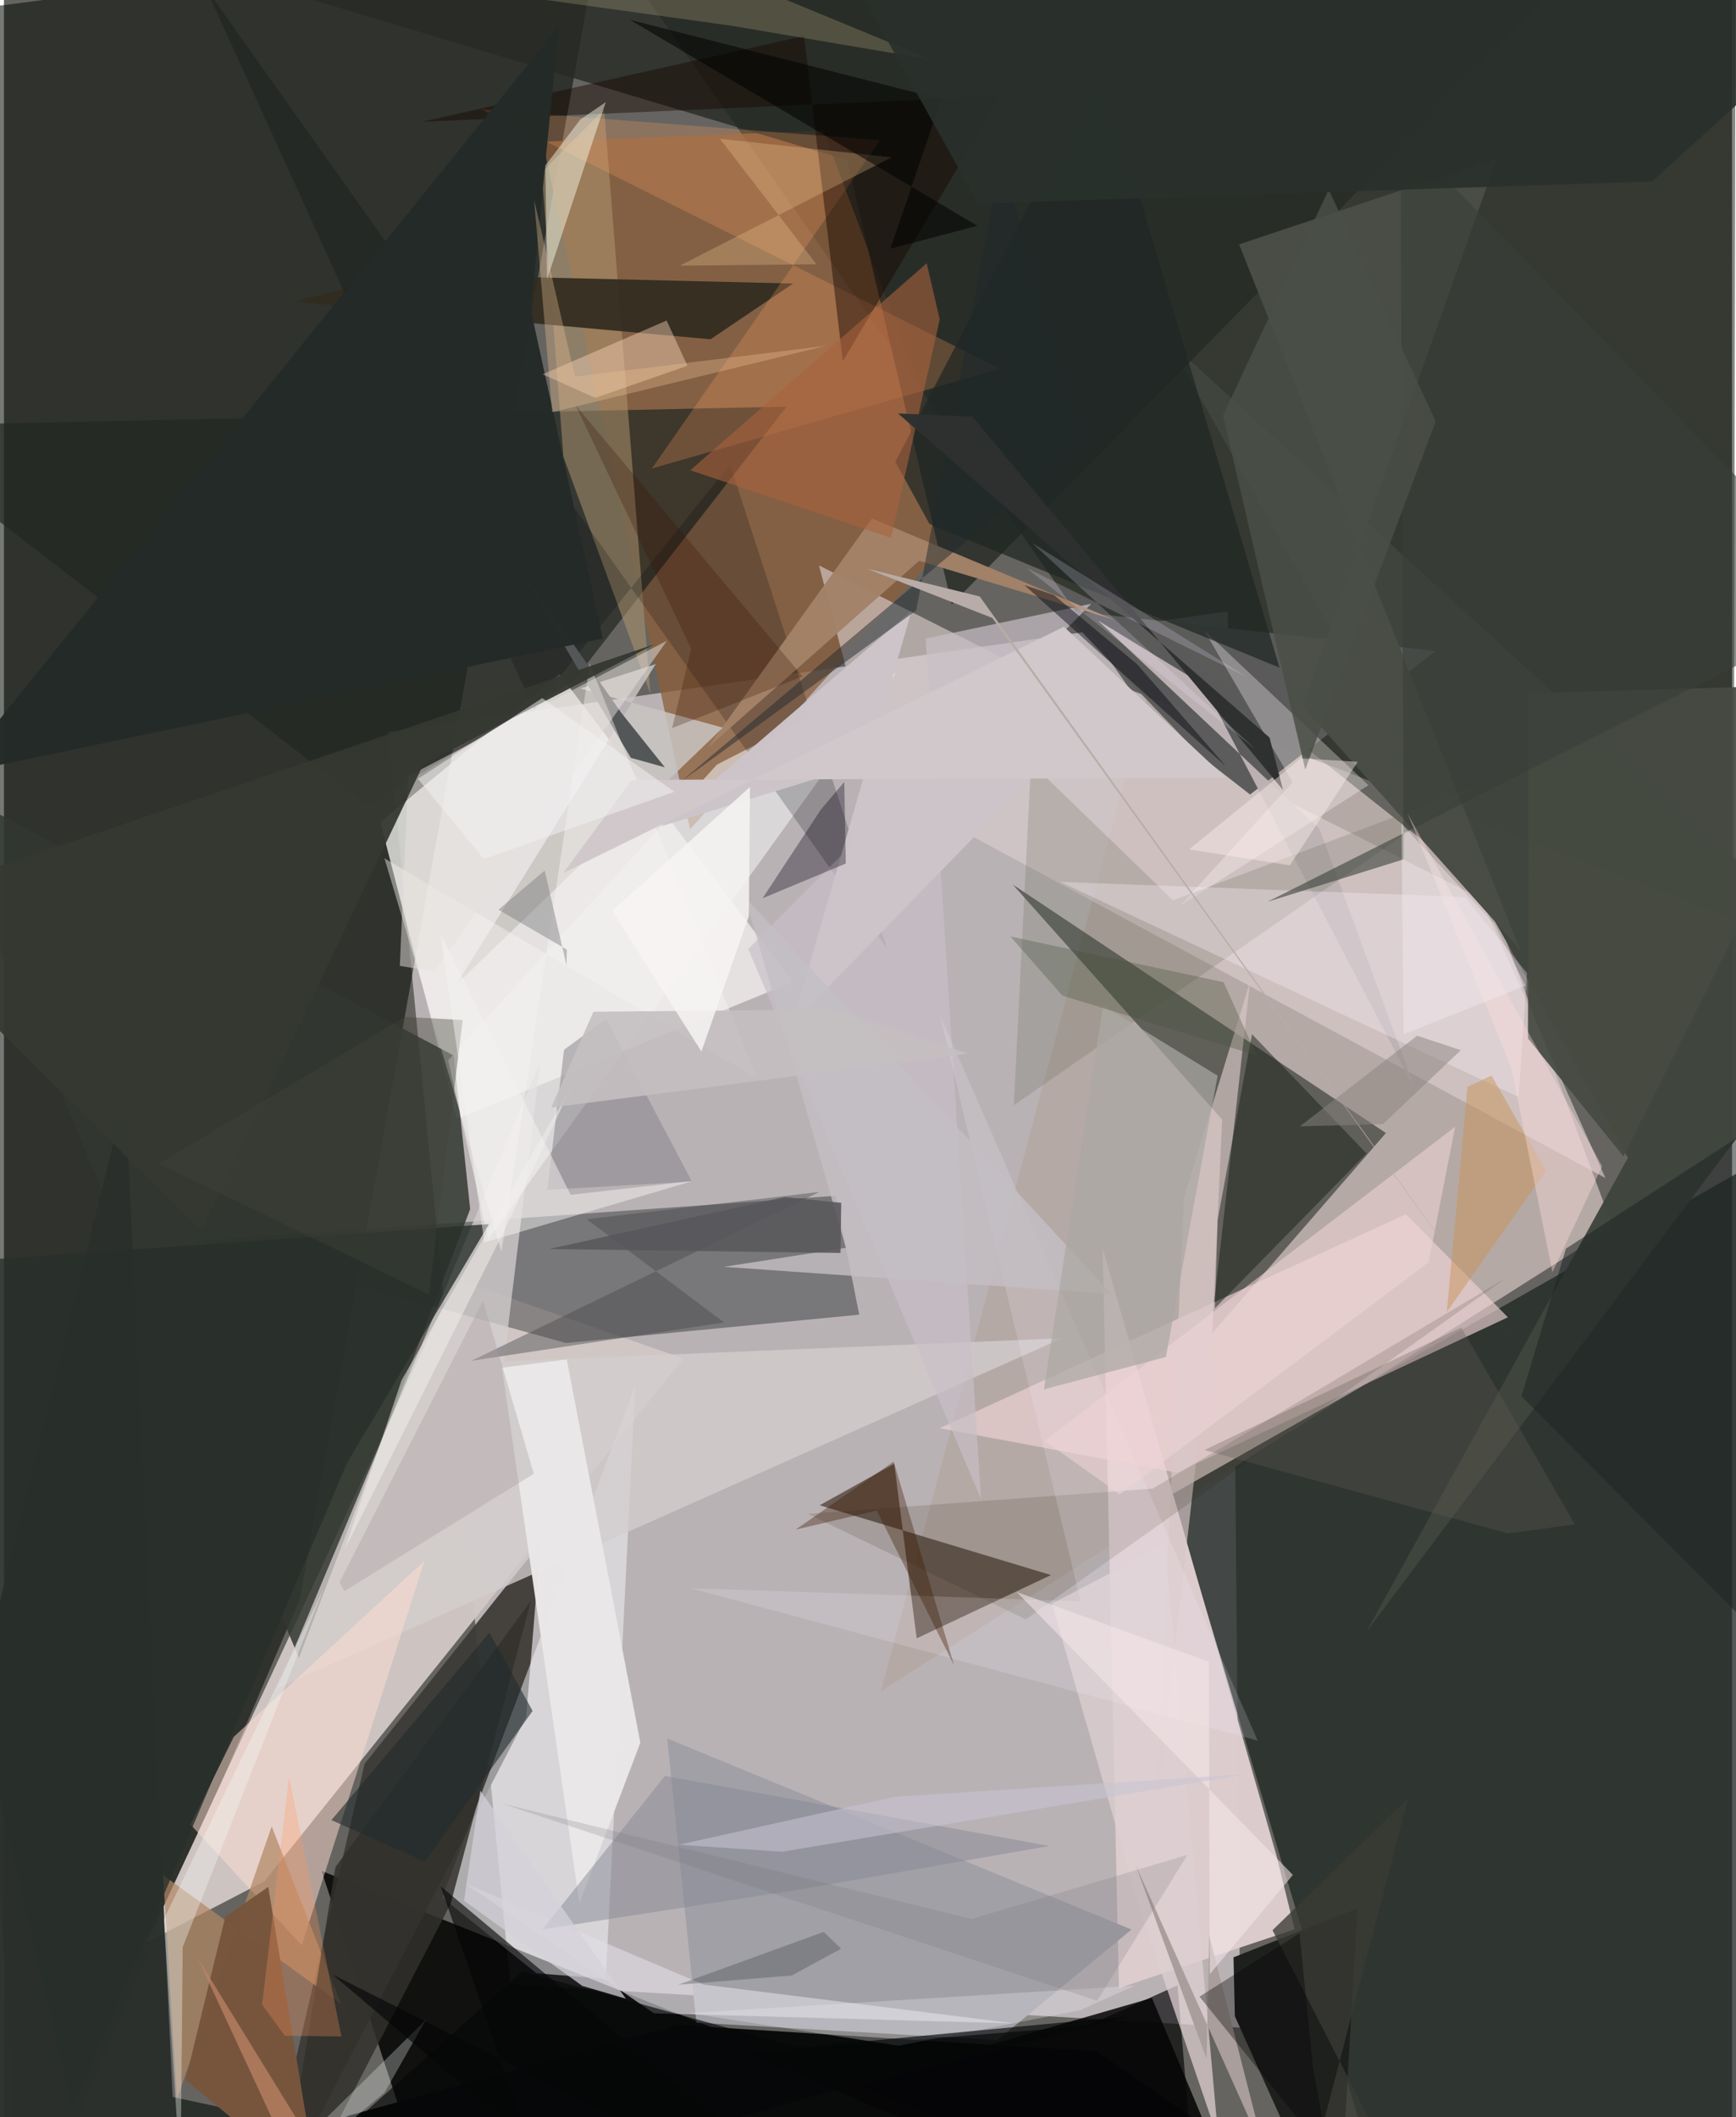 <svg xmlns="http://www.w3.org/2000/svg" width="228" height="278" viewBox="0 0 836 1024"><path fill="#666460" d="M0 0h836v1024H0z"/><path fill="#e3dbe0" fill-opacity=".659" d="M598.084 980.7l-353.108-20.926-59.022-605.747 406.081-58.316z"/><path fill="#b5a9a5" fill-opacity=".992" d="M718.034 431.648L560.88 306.959 424.208 817.958 778.35 593.579z"/><path fill="#000903" fill-opacity=".541" d="M9.273 1086L-62 10.443 288.733-34.75l-145.62 808.31z"/><path fill="#000a01" fill-opacity=".475" d="M544.896 333.657L268.312-62h569.493l-1.014 506.437z"/><path fill="#1f2722" fill-opacity=".765" d="M659.62 1039.436l213.338 45.32L898 533.637 565.008 722.761z"/><path fill="#d1c8c6" fill-opacity=".965" d="M328.613 657.07L125.97 909.922l-56.827 29.494 149.414-320.812z"/><path fill="#000001" fill-opacity=".831" d="M555.37 966.337L605.442 1086 153.64 904.868l53.185 162.314z"/><path fill="#f0eeec" fill-opacity=".784" d="M268.73 326.021l-86.66 71.588 37.053 143.574 162.473-66.188z"/><path fill="#1b251c" fill-opacity=".549" d="M589.353 541.498L488.067 427.847 668.56 547.996l-84.002 96.782z"/><path fill="#060f10" fill-opacity=".361" d="M93.036 600.308l309.31-21.945 11.409 57.5-141.85 13.69z"/><path fill="#3d3b37" fill-opacity=".937" d="M259.571 746.311l-85.094 106.774L120.237 1086l132.35-255.42z"/><path fill="#8d5f3c" fill-opacity=".761" d="M331.898 401.106L260.65 68.568l135.78-5.457 70.324 187.9z"/><path fill="#242722" fill-opacity=".718" d="M275.383 329.597l-99.43 60.071L-62 206.108l440.639-9.44z"/><path fill="#dcccce" fill-opacity=".988" d="M615.67 897.69l8.702 35.458-84.972 28.424-7.906-357.898z"/><path fill="#323831" fill-opacity=".851" d="M217.646 510.575L-36.867 375.447 142.7 801.831l82.842-217.04z"/><path fill="#f8fafe" fill-opacity=".49" d="M291.15 957.088l-33.547-2.681-45.615-36.64 93.414-247.432z"/><path fill="#060708" fill-opacity=".961" d="M326.408 979.44l202.342 12.746L663.272 1086l-498.074-62.328z"/><path fill="#47382c" fill-opacity=".706" d="M394.618 728.054l111.92 33.746-64.991 30.624-10.873-84.444z"/><path fill="#1e201e" fill-opacity=".992" d="M645.36 1086l9.383-162.985-59.922 23.673.653 28.467z"/><path fill="#dacece" fill-opacity=".631" d="M394.3 273.491l320.213 161.044 60.224 135.24-352.472-190.22z"/><path fill="#a1a0a7" d="M320.872 840.842l14.094 137.44 145.642 8.44 64.885-53.472z"/><path fill="#40463e" fill-opacity=".98" d="M785.625 559.96L659.033 789.33 898 470.9 563.079 164.531z"/><path fill="#eed3d4" fill-opacity=".655" d="M727.564 637.119l-160.137 75.145-114.772-21.49 225.59-103.51z"/><path fill="#272a25" fill-opacity=".812" d="M407.8 77.427L-13.641-48.937 806.49-62 458.5 292.37z"/><path fill="#d3cdce" fill-opacity=".773" d="M241.86 658.45l17.57-144.664L132.401 816.45 511.91 647.264z"/><path fill="#5b5b5b" fill-opacity=".984" d="M692.532 314.909l-181.219-19.885 67.507 70.535 24.02 18.721z"/><path fill="#b19670" fill-opacity=".518" d="M270.639 220.894L260.145 83.282l30.186-30.403 22.39 282.716z"/><path fill="#322b20" fill-opacity=".929" d="M192.78 132.602l188.984 4.533-39.945 26.955-201.715-18.18z"/><path fill="#feded2" fill-opacity=".506" d="M111.183 840.043l-20.896 42.445 53.774 58.39 59.408-186.023z"/><path fill="#f0eff0" fill-opacity=".592" d="M344.921 369.806l86.556-44.32-197.16 273.95-19.432-86.61z"/><path fill="#fea260" fill-opacity=".251" d="M313.468 226.574L423.833 67.828l-192.81-14.935L481.96 178.368z"/><path fill="#2a302b" fill-opacity=".973" d="M-62 1017.087L415.075 1086l-333.46-71.774-22.887-484.821z"/><path fill="#d8c6c6" fill-opacity=".671" d="M596.663 530.82l-39.427 348.322 13.619-299.809L602.85 474.67z"/><path fill="#18201a" fill-opacity=".49" d="M659.163 557.89l-73.355 74.884 1.36-42.869 16.596-89.698z"/><path fill="#494d45" d="M628.24 341.52L722.2 76.627l-124.678 41.567L733.427 459.32z"/><path fill="#00090b" fill-opacity=".208" d="M256.356 342.991L97.516-5.974 427.4 459.03l-76.131-234.42z"/><path fill="#b18664" fill-opacity=".714" d="M83.685 1015.308l45.847-131.974 33.592 86.01-86.112-62.374z"/><path fill="#e0dee5" fill-opacity=".596" d="M314.447 973.772l-91.286-62.784 115.224 48.853 150.649 18.832z"/><path fill="#bdb3b4" fill-opacity=".984" d="M529.234 300.088L636.45 400.974l46.46 126.446-102.454-196.046z"/><path fill="#e9e7e7" fill-opacity=".976" d="M240.927 661.492l37.45 259.074 29.484-77.67-35.594-185.392z"/><path fill="#170800" fill-opacity=".455" d="M387.084 17.388l18.732 157.287 76.148-128.154-279.458 12.332z"/><path fill="#fff8f9" fill-opacity=".314" d="M660.105 379.763l-79.467-74.878 42.79 73.51-54.585 59.83z"/><path fill="#faffec" fill-opacity=".459" d="M261.897 80.075l16.9-22.249 12.336-8.427-28.382 85.682z"/><path fill="#8a888d" fill-opacity=".549" d="M270.937 507.747l20.374-14.952 41.501 78.64-69.941 4.046z"/><path fill="#c8c0c7" fill-opacity=".69" d="M472.707 725.092L360.059 459.006l166.019-167.012-80.18 16.848z"/><path fill="#595d4e" fill-opacity=".204" d="M496.874 368.917l68.65 66.517 144.41-54.277-221.397 153.43z"/><path fill="#a38268" fill-opacity=".976" d="M442.763 271.24l94.602 28.627-117.407-49.1-79.539 110.918z"/><path fill="#c8c4c1" fill-opacity=".851" d="M315.328 321.17L218.94 476.054l128.836-124.12L278.745 333z"/><path fill="#545757" d="M298.587 344.69l-55.472-79.485 60.165 101.33 16.435 4.586z"/><path fill="#232a27" fill-opacity=".973" d="M289.724 308.824l-313.216 65.619L268.384 12.84l-13.451 137.355z"/><path fill="#fef6fe" fill-opacity=".306" d="M706.646 433.852l-195.653-7.321 221.728 104.055 4.126-59.913z"/><path fill="#050506" fill-opacity=".675" d="M524.293 979.798l-164.112 13.385L578.205 1086l-10.453-125.782z"/><path fill="#1f2725" fill-opacity=".725" d="M530.737 32.514l86.36 290.436-169.353-69.524-16.548-30.075z"/><path fill="#ddcfd1" fill-opacity=".749" d="M506.968 775.613l42.391 147.446 38.182 111.868-25.773-287.887z"/><path fill="#ffdcbf" fill-opacity=".416" d="M260.585 181.046l60-26.023 10.046 21.876-44.524 15.527z"/><path fill="#31302c" fill-opacity=".835" d="M254.898 774.342l-38.801 146.453L130.509 1086l29.832-182.914z"/><path fill="#a9633d" fill-opacity=".592" d="M332.047 227.444l97.083 32.687 23.583-105.623-6.32-27.184z"/><path fill="#282f2a" fill-opacity=".788" d="M234.644 592.051l-68.697 115.584-132.871 313.13L-62 613.134z"/><path fill="#77553d" fill-opacity=".988" d="M87.843 1006.077l19.25-79.034 20.765-14.426 24.006 145.967z"/><path fill="#858794" fill-opacity=".482" d="M319.755 858.961l186.043 33.874-122.987 21.402-122.267 18.934z"/><path fill="#2a1d0d" fill-opacity=".141" d="M555.77 719.982l-166.81 12.2 105.384 51.077 232.329-165.147z"/><path fill="#f6f4f2" fill-opacity=".443" d="M364.288 521.603L184.082 415.15l56.596 190.215 42.696-284.362z"/><path fill="#49494f" fill-opacity=".439" d="M348.382 639.632l-122.201 18.533 168.259-81.656-112.548 13.183z"/><path fill="#ccc4c9" fill-opacity=".984" d="M540.825 331.325l-223.147 68.373L439.096 295.42l-57.6 199.66z"/><path fill="#0b0213" fill-opacity=".337" d="M406.534 378.172l-11.33 13.39-28.228 42.92 40.275-16.81z"/><path fill="#f5e3aa" fill-opacity=".2" d="M12.146-34.682L351.808 12.42l96.748 16.433-76.246-31.45z"/><path fill="#464b42" fill-opacity=".929" d="M737.628 335.327l-.344 166.935 46.178 57.002L898 330.568z"/><path fill="#ffd69a" fill-opacity=".259" d="M346.36 67.127l46.679 60.684-66.076.678 102.482-52.403z"/><path fill="#e6e1dd" fill-opacity=".494" d="M191.517 467.153l3.99-91.717 125.236-65.555-112.452 160.08z"/><path fill="#01000d" fill-opacity=".439" d="M548.18 321.243l-40.262-33.478-14.213-4.743 97.48 87.662z"/><path fill="#f7fefc" fill-opacity=".282" d="M104.004 1075.498l100.093-98.547-19.952 35.118L95.892 1086z"/><path fill="#383f38" fill-opacity=".588" d="M677.118 415.63l-65.877 20.536L898 291.834 675.633 64.04z"/><path fill="#f7eefd" fill-opacity=".176" d="M520.834 774.478l-188.394-6.275 274.093 73.69L452.84 491.004z"/><path fill="#a99e9c" d="M610.004 1041.681l-62.51-139.59 34.26 93.622 1.39-59.29z"/><path fill="#c99251" fill-opacity=".463" d="M698.022 634.548l47.949-68.249-26.322-46.067-11.63 5.4z"/><path fill="#050607" fill-opacity=".624" d="M211.329 912.414L418.899 1086l-259.92-130.986 94.514 80.37z"/><path fill="#1e2623" fill-opacity=".545" d="M755.639 603.921l-21.522 71.382L898 839.998V511.65z"/><path fill="#343831" fill-opacity=".945" d="M202.849 369.756l112.027-58.208L-62 439.162 95.626 595.43z"/><path fill="#efeeea" fill-opacity=".522" d="M164.677 749.866l27.706-82.404 82.91-143.464-33.481 71.645z"/><path fill="#c4bec3" fill-opacity=".808" d="M348.27 612.724l59.024-9.204-48.663-169.405 177.125 191.789z"/><path fill="#efd4d6" fill-opacity=".557" d="M503.498 696.874l36.329 25.878L689.245 610.5l12.785-65.505z"/><path fill="#1f292c" fill-opacity=".482" d="M441.332 295.225l-113.76 82.757L522.519 213.72 482.297 75.866z"/><path fill="#4a4e46" fill-opacity=".843" d="M692.604 203.823l-63.082 168.389-39.77-171.271L640.883 91.67z"/><path fill="#212c2d" fill-opacity=".588" d="M234.88 789.616l20.857 37.89-52.092 72.899-45.253-20.078z"/><path fill="#f3f7f5" fill-opacity=".361" d="M86.46 941.787l68.204-173.494-77.32 160.022 8.077 124.736z"/><path fill="#eae8ec" fill-opacity=".31" d="M520.364 972.34l-87.586 17.097-101.531-15.796 215.807-13.223z"/><path fill="#3d1902" fill-opacity=".365" d="M430.423 706.908l-47.417 32.897 39.253-9.206 37.423 74.987z"/><path fill="#d0c8ca" d="M591.18 376.257l-78.39-73.119-242.154 119.064 33.132-45.002z"/><path fill="#ebc194" fill-opacity=".349" d="M397.848 167.227l-121.6 14.932-19.791-85.573 8.76 102.792z"/><path fill="#a99fa0" fill-opacity=".361" d="M164.672 769.598l-2.324-4.317 69.435-136.26 24.527 83.776z"/><path fill="#aba7a4" fill-opacity=".71" d="M503.065 671.984l59.062-15.646 25-136.06-55.38-34.018z"/><path fill="#d4d1d9" fill-opacity=".722" d="M279.802 960.51l-57.226-41.179 7.867-53.243 70.398 100.6z"/><path fill="#635e57" fill-opacity=".306" d="M705.025 642.092l-124.281 59.232 146.826 40.362 32.425-4.39z"/><path fill="#58575b" fill-opacity=".886" d="M263.744 604.089l113.983-25.114 27.324 2.782-.345 24.257z"/><path fill="#381000" fill-opacity=".259" d="M386.316 327.173l-63.088 24.998 9.246-38.353-55.962-117.861z"/><path fill="#be8567" fill-opacity=".71" d="M141.529 1050.103L93.596 946.828 179.256 1086h13.784z"/><path fill="#47513d" fill-opacity=".325" d="M590.006 475.057l16.069 35.446-94.065-28.977-25.114-28.588z"/><path fill="#2e3130" fill-opacity=".992" d="M612.238 356.734L432.532 199.98l36.003 1.506 150.257 180.616z"/><path fill="#f1e6ff" fill-opacity=".2" d="M601.28 327.462l-103.656-64.678 107.873 99.581-110.824-87.658z"/><path fill="#c4bfc1" fill-opacity=".902" d="M402.23 488.278l-117.061 1.07-20.48 46.363 201.82-26.111z"/><path fill="#f6f4f3" fill-opacity=".847" d="M294.268 440.564l43.148 68.01 22.943-65.546.551-62.396z"/><path fill="#010000" fill-opacity=".525" d="M428.78 120.32l42.123-11.114L302.775 9.554l150.797 38.454z"/><path fill="#3f4339" fill-opacity=".396" d="M193.852 491.815L74.987 562.787l130.565 63.249 16.37-132.668z"/><path fill="#ff9860" fill-opacity=".278" d="M163.28 984.993l-27.416-.375-10.956-15.035 12.981-110.365z"/><path fill="#29312c" fill-opacity=".91" d="M471.354 98.467L381.892-62 898-3.506 797.307 87.791z"/><path fill="#75797b" fill-opacity=".427" d="M272.147 466.96l.17-7.663-33.115-19.309 22.402-18.93z"/><path fill="#f4e6e8" fill-opacity=".565" d="M582.875 803.748l.47 151.085 40.204-48.01-133.612-136.818z"/><path fill="#f4f2f0" fill-opacity=".49" d="M211.22 451.677l62.919 126.219 59.126-6.715-100.87 29.777z"/><path fill="#393b34" fill-opacity=".773" d="M613.69 933.575l71.49 139.632L622.892 1086l56.546-216.468z"/><path fill-opacity=".349" d="M626.747 935.072l-48.368 30.633 62.82 77.802-7.953-43.854z"/><path fill="#6f6d71" fill-opacity=".196" d="M240.456 872.18l288.4 95.542 43.666-70.568-104.512 30.98z"/><path fill="#c7c4d2" fill-opacity=".541" d="M601.018 858.106l-224.6 37.523-49.956-3.39 104.44-23.197z"/><path fill="#fdefed" fill-opacity=".431" d="M573.324 410.814l54.088-43.995 27.509 1.642-32.823 50.073z"/><path fill="#ffdfda" fill-opacity=".384" d="M678.957 393.312l50.22 122.98 19.942 99.048 24.033-51.277z"/><path fill="#b8aca8" d="M472.03 288.478l257.422 358.777-251.271-348.35-60.737-23.87z"/><path fill="#8a827f" fill-opacity=".506" d="M704.777 507.936l-37.618 35.744-40.25 1.1 56.73-43.845z"/><path fill="#060809" fill-opacity=".659" d="M545.735 975.008l-161.027 15.318L250.815 953.5 102.588 1086z"/><path fill="#3e4546" fill-opacity=".329" d="M396.546 934.406l8.485 8.106-23.882 12.961-55.03 4.489z"/><path fill="#f2ebf1" fill-opacity=".416" d="M720.934 446.865l15.165 29.88-58.954 23.453-1.075-101.8z"/><path fill="#f4f2f3" fill-opacity=".506" d="M200.254 376.703l60.155-39.07 63.995 45.325-92.21 32.544z"/></svg>
